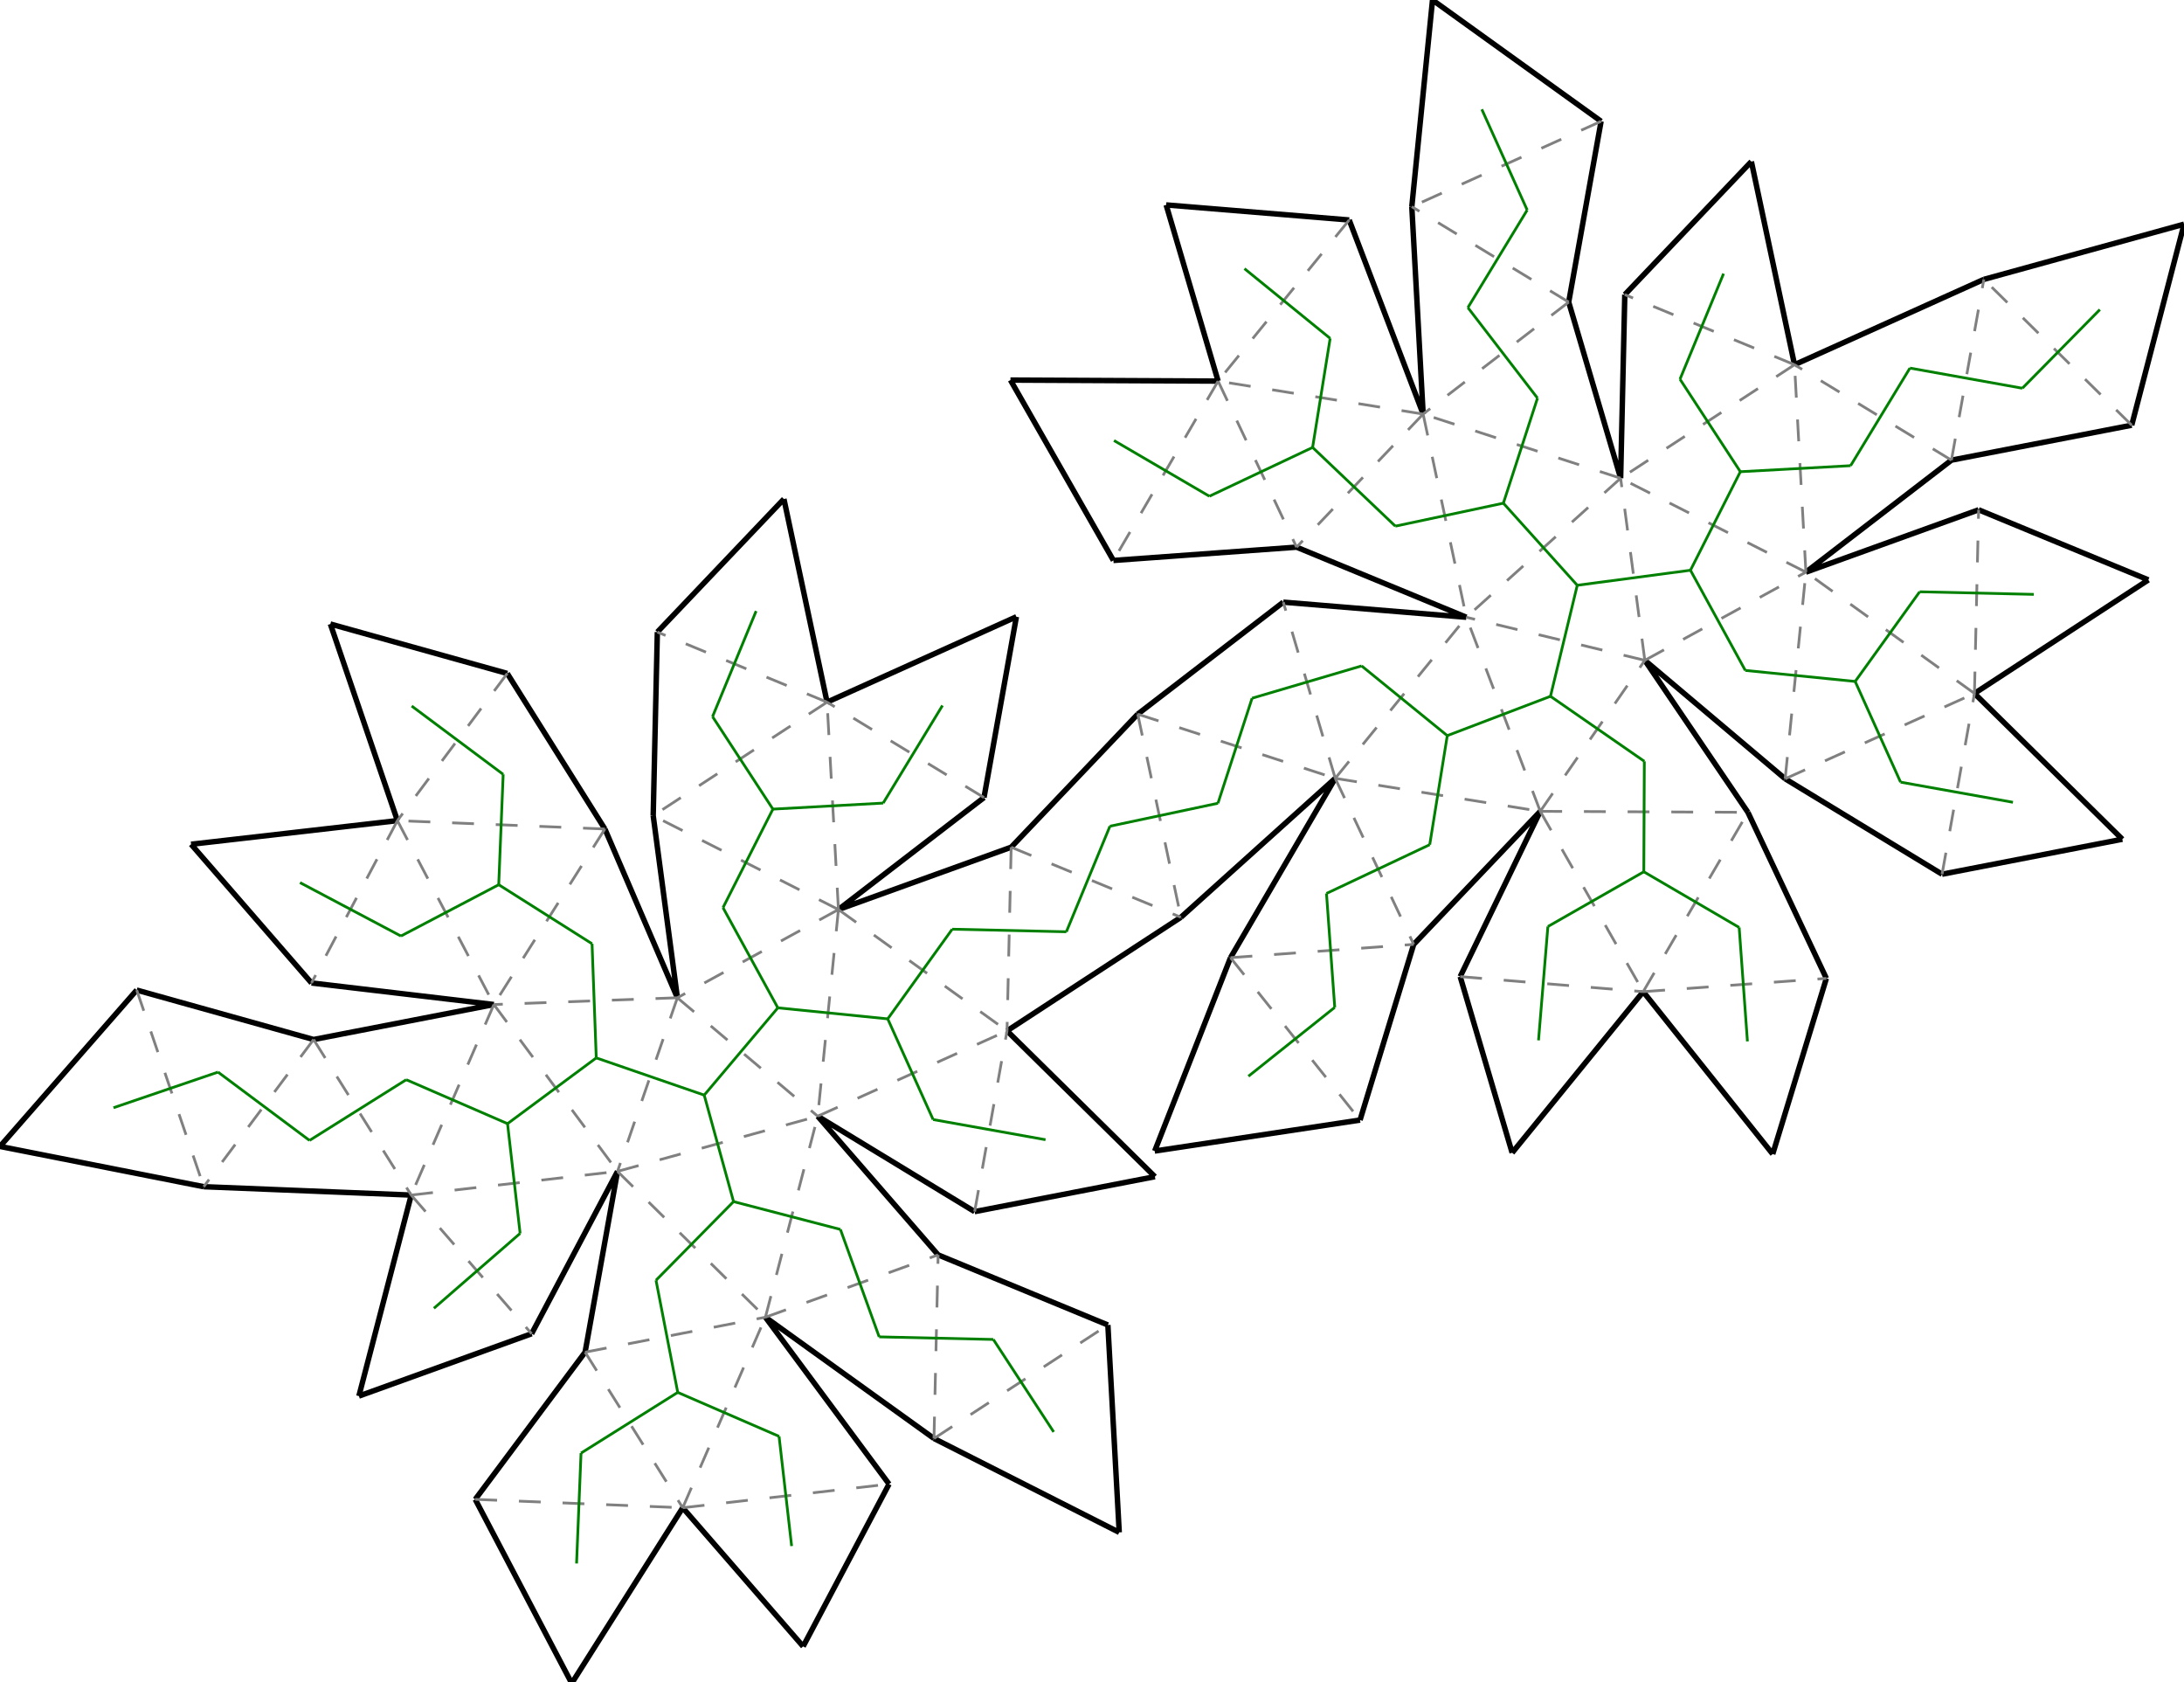 <?xml version="1.0"?>
<svg width="1300" height="1001" version="1.1" xmlns="http://www.w3.org/2000/svg" >
<defs>
<style type="text/css"><![CDATA[
.m {stroke:rgb(255,0,0);stroke-width:1.625;}
.v {stroke:rgb(0,0,255);stroke-width:1.625;}
.b {stroke:rgb(0,0,0);stroke-width:3.25;fill:white}
.n {stroke:rgb(128,128,128);stroke-width:1.625}
.t {stroke:rgb(0,128,0);stroke-width:1.625;}
.c {stroke:rgb(128,128,128);stroke-width:1.625;stroke-dasharray:13, 13;}
]]></style>
</defs>
<path fill="none" style="stroke:black;stroke-width:3.25;" d=" M 841.479 562.025 L 916.824 482.835 M 872.813 367.337 L 763.867 358.361 M 794.783 463.2 L 732.451 569.938 M 677.223 425 L 601.886 504.195 M 763.867 358.361 L 677.223 425 M 702.918 545.899 L 794.783 463.2 M 1087.12 582.264 L 1040.43 483.434 M 916.824 482.835 L 869.16 581.202 M 1040.43 483.434 L 979.063 392.98 M 978.104 590.174 L 1055.19 686.813 M 1055.19 686.813 L 1087.12 582.264 M 659.447 788.529 L 558.415 746.811 M 900.091 686.056 L 978.104 590.174 M 869.16 581.202 L 900.091 686.056 M 555.942 856.081 L 666.211 911.954 M 666.211 911.954 L 659.447 788.529 M 771.766 325.63 L 872.813 367.337 M 964.666 284.615 L 933.753 179.78 M 803.094 130.919 L 694.146 121.956 M 694.146 121.956 L 725.063 226.796 M 840.361 123.001 L 847.106 246.415 M 847.106 246.415 L 803.094 130.919 M 967.144 175.345 L 964.666 284.615 M 1074.94 340.496 L 1161.57 273.851 M 1068.17 217.057 L 1042.48 96.146 M 1042.48 96.146 L 967.144 175.345 M 186.666 618.639 L 81.377 589.221 M 1180.86 166.266 L 1068.17 217.057 M 81.377 589.221 L 0 682.266 M 0 682.266 L 121.266 706.233 M 1177.75 303.395 L 1074.94 340.496 M 1062.6 463.478 L 1155.99 520.264 M 979.063 392.98 L 1062.6 463.478 M 1175.27 412.674 L 1278.79 345.109 M 1278.79 345.109 L 1177.75 303.395 M 348.275 804.717 L 282.886 892.307 M 1263.3 499.452 L 1175.27 412.674 M 1155.99 520.264 L 1263.3 499.452 M 282.886 892.307 L 340.311 1001.77 M 340.311 1001.77 L 406.384 897.305 M 316.444 793.74 L 367.57 697.118 M 293.971 597.82 L 186.666 618.639 M 213.626 830.84 L 316.444 793.74 M 244.771 711.217 L 213.626 830.84 M 1161.57 273.851 L 1268.88 253.042 M 121.266 706.233 L 244.771 711.217 M 1268.88 253.042 L 1300.03 133.419 M 1300.03 133.419 L 1180.86 166.266 M 558.415 746.811 L 486.744 664.292 M 367.57 697.118 L 348.275 804.717 M 455.599 783.915 L 555.942 856.081 M 478.057 979.83 L 529.196 883.213 M 406.384 897.305 L 478.057 979.83 M 529.196 883.213 L 455.599 783.915 M 185.421 584.987 L 293.971 597.82 M 360.054 493.357 L 301.94 400.782 M 403.202 593.788 L 360.054 493.357 M 113.743 502.444 L 185.421 584.987 M 236.549 488.369 L 113.743 502.444 M 933.753 179.78 L 953.03 72.187 M 301.94 400.782 L 196.656 371.365 M 196.656 371.365 L 236.549 488.369 M 953.03 72.187 L 852.689 0 M 852.689 0 L 840.361 123.001 M 391.276 376.156 L 388.808 485.432 M 499.068 541.284 L 585.711 474.65 M 388.808 485.432 L 403.202 593.788 M 466.614 296.964 L 391.276 376.156 M 492.308 417.87 L 466.614 296.964 M 662.747 333.536 L 771.766 325.63 M 585.711 474.65 L 604.992 367.059 M 604.992 367.059 L 492.308 417.87 M 725.063 226.796 L 601.459 226.189 M 601.459 226.189 L 662.747 333.536 M 601.886 504.195 L 499.068 541.284 M 486.744 664.292 L 580.139 721.068 M 599.418 613.484 L 702.918 545.899 M 809.546 666.578 L 841.479 562.025 M 580.139 721.068 L 687.447 700.263 M 687.447 700.263 L 599.418 613.484 M 687.318 685.016 L 809.546 666.578 M 732.451 569.938 L 687.318 685.016" />
<path fill="none" class="c" d=" M 794.783 463.2 L 763.867 358.361 M 794.783 463.2 L 872.813 367.337 M 916.824 482.835 L 872.813 367.337 M 677.223 425 L 794.783 463.2 M 677.223 425 L 702.918 545.899 M 794.783 463.2 L 916.824 482.835 M 794.783 463.2 L 841.479 562.025 M 916.824 482.835 L 979.063 392.98 M 979.063 392.98 L 872.813 367.337 M 732.451 569.938 L 841.479 562.025 M 601.886 504.195 L 702.918 545.899 M 916.824 482.835 L 1040.43 483.434 M 978.104 590.174 L 1040.43 483.434 M 916.824 482.835 L 978.104 590.174 M 964.666 284.615 L 872.813 367.337 M 979.063 392.98 L 964.666 284.615 M 847.106 246.415 L 872.813 367.337 M 964.666 284.615 L 847.106 246.415 M 1074.94 340.496 L 964.666 284.615 M 979.063 392.98 L 1074.94 340.496 M 1068.17 217.057 L 964.666 284.615 M 1074.94 340.496 L 1068.17 217.057 M 1062.6 463.478 L 1074.94 340.496 M 1175.27 412.674 L 1074.94 340.496 M 1062.6 463.478 L 1175.27 412.674 M 601.886 504.195 L 599.418 613.484 M 732.451 569.938 L 809.546 666.578 M 978.104 590.174 L 1087.12 582.264 M 869.16 581.202 L 978.104 590.174 M 847.106 246.415 L 771.766 325.63 M 933.753 179.78 L 847.106 246.415 M 847.106 246.415 L 725.063 226.796 M 725.063 226.796 L 771.766 325.63 M 933.753 179.78 L 840.361 123.001 M 803.094 130.919 L 725.063 226.796 M 1068.17 217.057 L 967.144 175.345 M 1161.57 273.851 L 1068.17 217.057 M 1161.57 273.851 L 1180.86 166.266 M 1175.27 412.674 L 1177.75 303.395 M 1155.99 520.264 L 1175.27 412.674 M 1268.88 253.042 L 1180.86 166.266 M 953.03 72.187 L 840.361 123.001 M 725.063 226.796 L 662.747 333.536 M 499.068 541.284 L 599.418 613.484 M 486.744 664.292 L 599.418 613.484 M 499.068 541.284 L 486.744 664.292 M 580.139 721.068 L 599.418 613.484 M 403.202 593.788 L 486.744 664.292 M 499.068 541.284 L 403.202 593.788 M 403.202 593.788 L 367.57 697.118 M 367.57 697.118 L 486.744 664.292 M 455.599 783.915 L 486.744 664.292 M 367.57 697.118 L 455.599 783.915 M 499.068 541.284 L 388.808 485.432 M 492.308 417.87 L 388.808 485.432 M 499.068 541.284 L 492.308 417.87 M 293.971 597.82 L 367.57 697.118 M 403.202 593.788 L 293.971 597.82 M 244.771 711.217 L 367.57 697.118 M 293.971 597.82 L 244.771 711.217 M 455.599 783.915 L 558.415 746.811 M 348.275 804.717 L 455.599 783.915 M 555.942 856.081 L 558.415 746.811 M 348.275 804.717 L 406.384 897.305 M 406.384 897.305 L 455.599 783.915 M 406.384 897.305 L 529.196 883.213 M 360.054 493.357 L 293.971 597.82 M 236.549 488.369 L 293.971 597.82 M 360.054 493.357 L 236.549 488.369 M 492.308 417.87 L 391.276 376.156 M 585.711 474.65 L 492.308 417.87 M 555.942 856.081 L 659.447 788.529 M 282.886 892.307 L 406.384 897.305 M 244.771 711.217 L 316.444 793.74 M 186.666 618.639 L 244.771 711.217 M 186.666 618.639 L 121.266 706.233 M 236.549 488.369 L 185.421 584.987 M 301.94 400.782 L 236.549 488.369 M 81.377 589.221 L 121.266 706.233" />
<line x1="810.487" y1="396.299" x2="745.291" y2="415.52" class="t" />
<line x1="861.473" y1="437.79" x2="810.487" y2="396.299" class="t" />
<line x1="922.9" y1="414.384" x2="861.473" y2="437.79" class="t" />
<line x1="724.975" y1="478.033" x2="745.291" y2="415.52" class="t" />
<line x1="660.676" y1="491.698" x2="724.975" y2="478.033" class="t" />
<line x1="851.029" y1="502.687" x2="861.473" y2="437.79" class="t" />
<line x1="789.571" y1="531.721" x2="851.029" y2="502.687" class="t" />
<line x1="978.773" y1="453.083" x2="922.9" y2="414.384" class="t" />
<line x1="938.847" y1="348.311" x2="922.9" y2="414.384" class="t" />
<line x1="794.492" y1="599.513" x2="789.571" y2="531.721" class="t" />
<line x1="634.741" y1="554.526" x2="660.676" y2="491.698" class="t" />
<line x1="978.454" y1="518.814" x2="978.773" y2="453.083" class="t" />
<line x1="1035.219" y1="551.957" x2="978.454" y2="518.814" class="t" />
<line x1="921.363" y1="551.404" x2="978.454" y2="518.814" class="t" />
<line x1="894.862" y1="299.456" x2="938.847" y2="348.311" class="t" />
<line x1="1006.223" y1="339.364" x2="938.847" y2="348.311" class="t" />
<line x1="830.562" y1="313.127" x2="894.862" y2="299.456" class="t" />
<line x1="915.175" y1="236.937" x2="894.862" y2="299.456" class="t" />
<line x1="1035.925" y1="280.723" x2="1006.223" y2="339.364" class="t" />
<line x1="1038.867" y1="398.984" x2="1006.223" y2="339.364" class="t" />
<line x1="999.993" y1="225.673" x2="1035.925" y2="280.723" class="t" />
<line x1="1101.561" y1="277.135" x2="1035.925" y2="280.723" class="t" />
<line x1="1104.271" y1="405.549" x2="1038.867" y2="398.984" class="t" />
<line x1="1142.656" y1="352.188" x2="1104.271" y2="405.549" class="t" />
<line x1="1131.289" y1="465.472" x2="1104.271" y2="405.549" class="t" />
<line x1="566.791" y1="552.988" x2="634.741" y2="554.526" class="t" />
<line x1="743.105" y1="640.51" x2="794.492" y2="599.513" class="t" />
<line x1="1040.138" y1="619.75" x2="1035.219" y2="551.957" class="t" />
<line x1="915.785" y1="619.144" x2="921.363" y2="551.404" class="t" />
<line x1="781.312" y1="266.28" x2="830.562" y2="313.127" class="t" />
<line x1="873.74" y1="183.065" x2="915.175" y2="236.937" class="t" />
<line x1="791.755" y1="201.377" x2="781.312" y2="266.28" class="t" />
<line x1="719.859" y1="295.321" x2="781.312" y2="266.28" class="t" />
<line x1="909.048" y1="124.989" x2="873.74" y2="183.065" class="t" />
<line x1="740.768" y1="159.89" x2="791.755" y2="201.377" class="t" />
<line x1="1025.931" y1="162.85" x2="999.993" y2="225.673" class="t" />
<line x1="1136.87" y1="219.058" x2="1101.561" y2="277.135" class="t" />
<line x1="1203.773" y1="231.053" x2="1136.87" y2="219.058" class="t" />
<line x1="1210.605" y1="353.726" x2="1142.656" y2="352.188" class="t" />
<line x1="1198.189" y1="477.464" x2="1131.289" y2="465.472" class="t" />
<line x1="1249.924" y1="184.243" x2="1203.773" y2="231.053" class="t" />
<line x1="882.027" y1="65.063" x2="909.048" y2="124.989" class="t" />
<line x1="663.09" y1="262.174" x2="719.859" y2="295.321" class="t" />
<line x1="528.41" y1="606.353" x2="566.791" y2="552.988" class="t" />
<line x1="555.434" y1="666.281" x2="528.41" y2="606.353" class="t" />
<line x1="463.005" y1="599.788" x2="528.41" y2="606.353" class="t" />
<line x1="622.335" y1="678.272" x2="555.434" y2="666.281" class="t" />
<line x1="419.172" y1="651.733" x2="463.005" y2="599.788" class="t" />
<line x1="430.359" y1="540.168" x2="463.005" y2="599.788" class="t" />
<line x1="354.914" y1="629.575" x2="419.172" y2="651.733" class="t" />
<line x1="436.638" y1="715.108" x2="419.172" y2="651.733" class="t" />
<line x1="500.253" y1="731.673" x2="436.638" y2="715.108" class="t" />
<line x1="390.481" y1="761.916" x2="436.638" y2="715.108" class="t" />
<line x1="460.061" y1="481.529" x2="430.359" y2="540.168" class="t" />
<line x1="424.131" y1="426.486" x2="460.061" y2="481.529" class="t" />
<line x1="525.696" y1="477.935" x2="460.061" y2="481.529" class="t" />
<line x1="302.104" y1="668.718" x2="354.914" y2="629.575" class="t" />
<line x1="352.409" y1="561.655" x2="354.914" y2="629.575" class="t" />
<line x1="309.595" y1="734.025" x2="302.104" y2="668.718" class="t" />
<line x1="241.803" y1="642.559" x2="302.104" y2="668.718" class="t" />
<line x1="523.319" y1="795.602" x2="500.253" y2="731.673" class="t" />
<line x1="403.42" y1="828.646" x2="390.481" y2="761.916" class="t" />
<line x1="591.268" y1="797.14" x2="523.319" y2="795.602" class="t" />
<line x1="345.849" y1="864.776" x2="403.42" y2="828.646" class="t" />
<line x1="463.726" y1="854.811" x2="403.42" y2="828.646" class="t" />
<line x1="471.212" y1="920.116" x2="463.726" y2="854.811" class="t" />
<line x1="296.858" y1="526.515" x2="352.409" y2="561.655" class="t" />
<line x1="238.647" y1="557.059" x2="296.858" y2="526.515" class="t" />
<line x1="299.514" y1="460.836" x2="296.858" y2="526.515" class="t" />
<line x1="450.066" y1="363.663" x2="424.131" y2="426.486" class="t" />
<line x1="561.003" y1="419.859" x2="525.696" y2="477.935" class="t" />
<line x1="627.2" y1="852.188" x2="591.268" y2="797.14" class="t" />
<line x1="343.194" y1="930.46" x2="345.849" y2="864.776" class="t" />
<line x1="258.28" y1="778.599" x2="309.595" y2="734.025" class="t" />
<line x1="184.235" y1="678.696" x2="241.803" y2="642.559" class="t" />
<line x1="129.77" y1="638.031" x2="184.235" y2="678.696" class="t" />
<line x1="178.571" y1="525.267" x2="238.647" y2="557.059" class="t" />
<line x1="245.048" y1="420.172" x2="299.514" y2="460.836" class="t" />
<line x1="67.548" y1="659.24" x2="129.77" y2="638.031" class="t" />
</svg>
